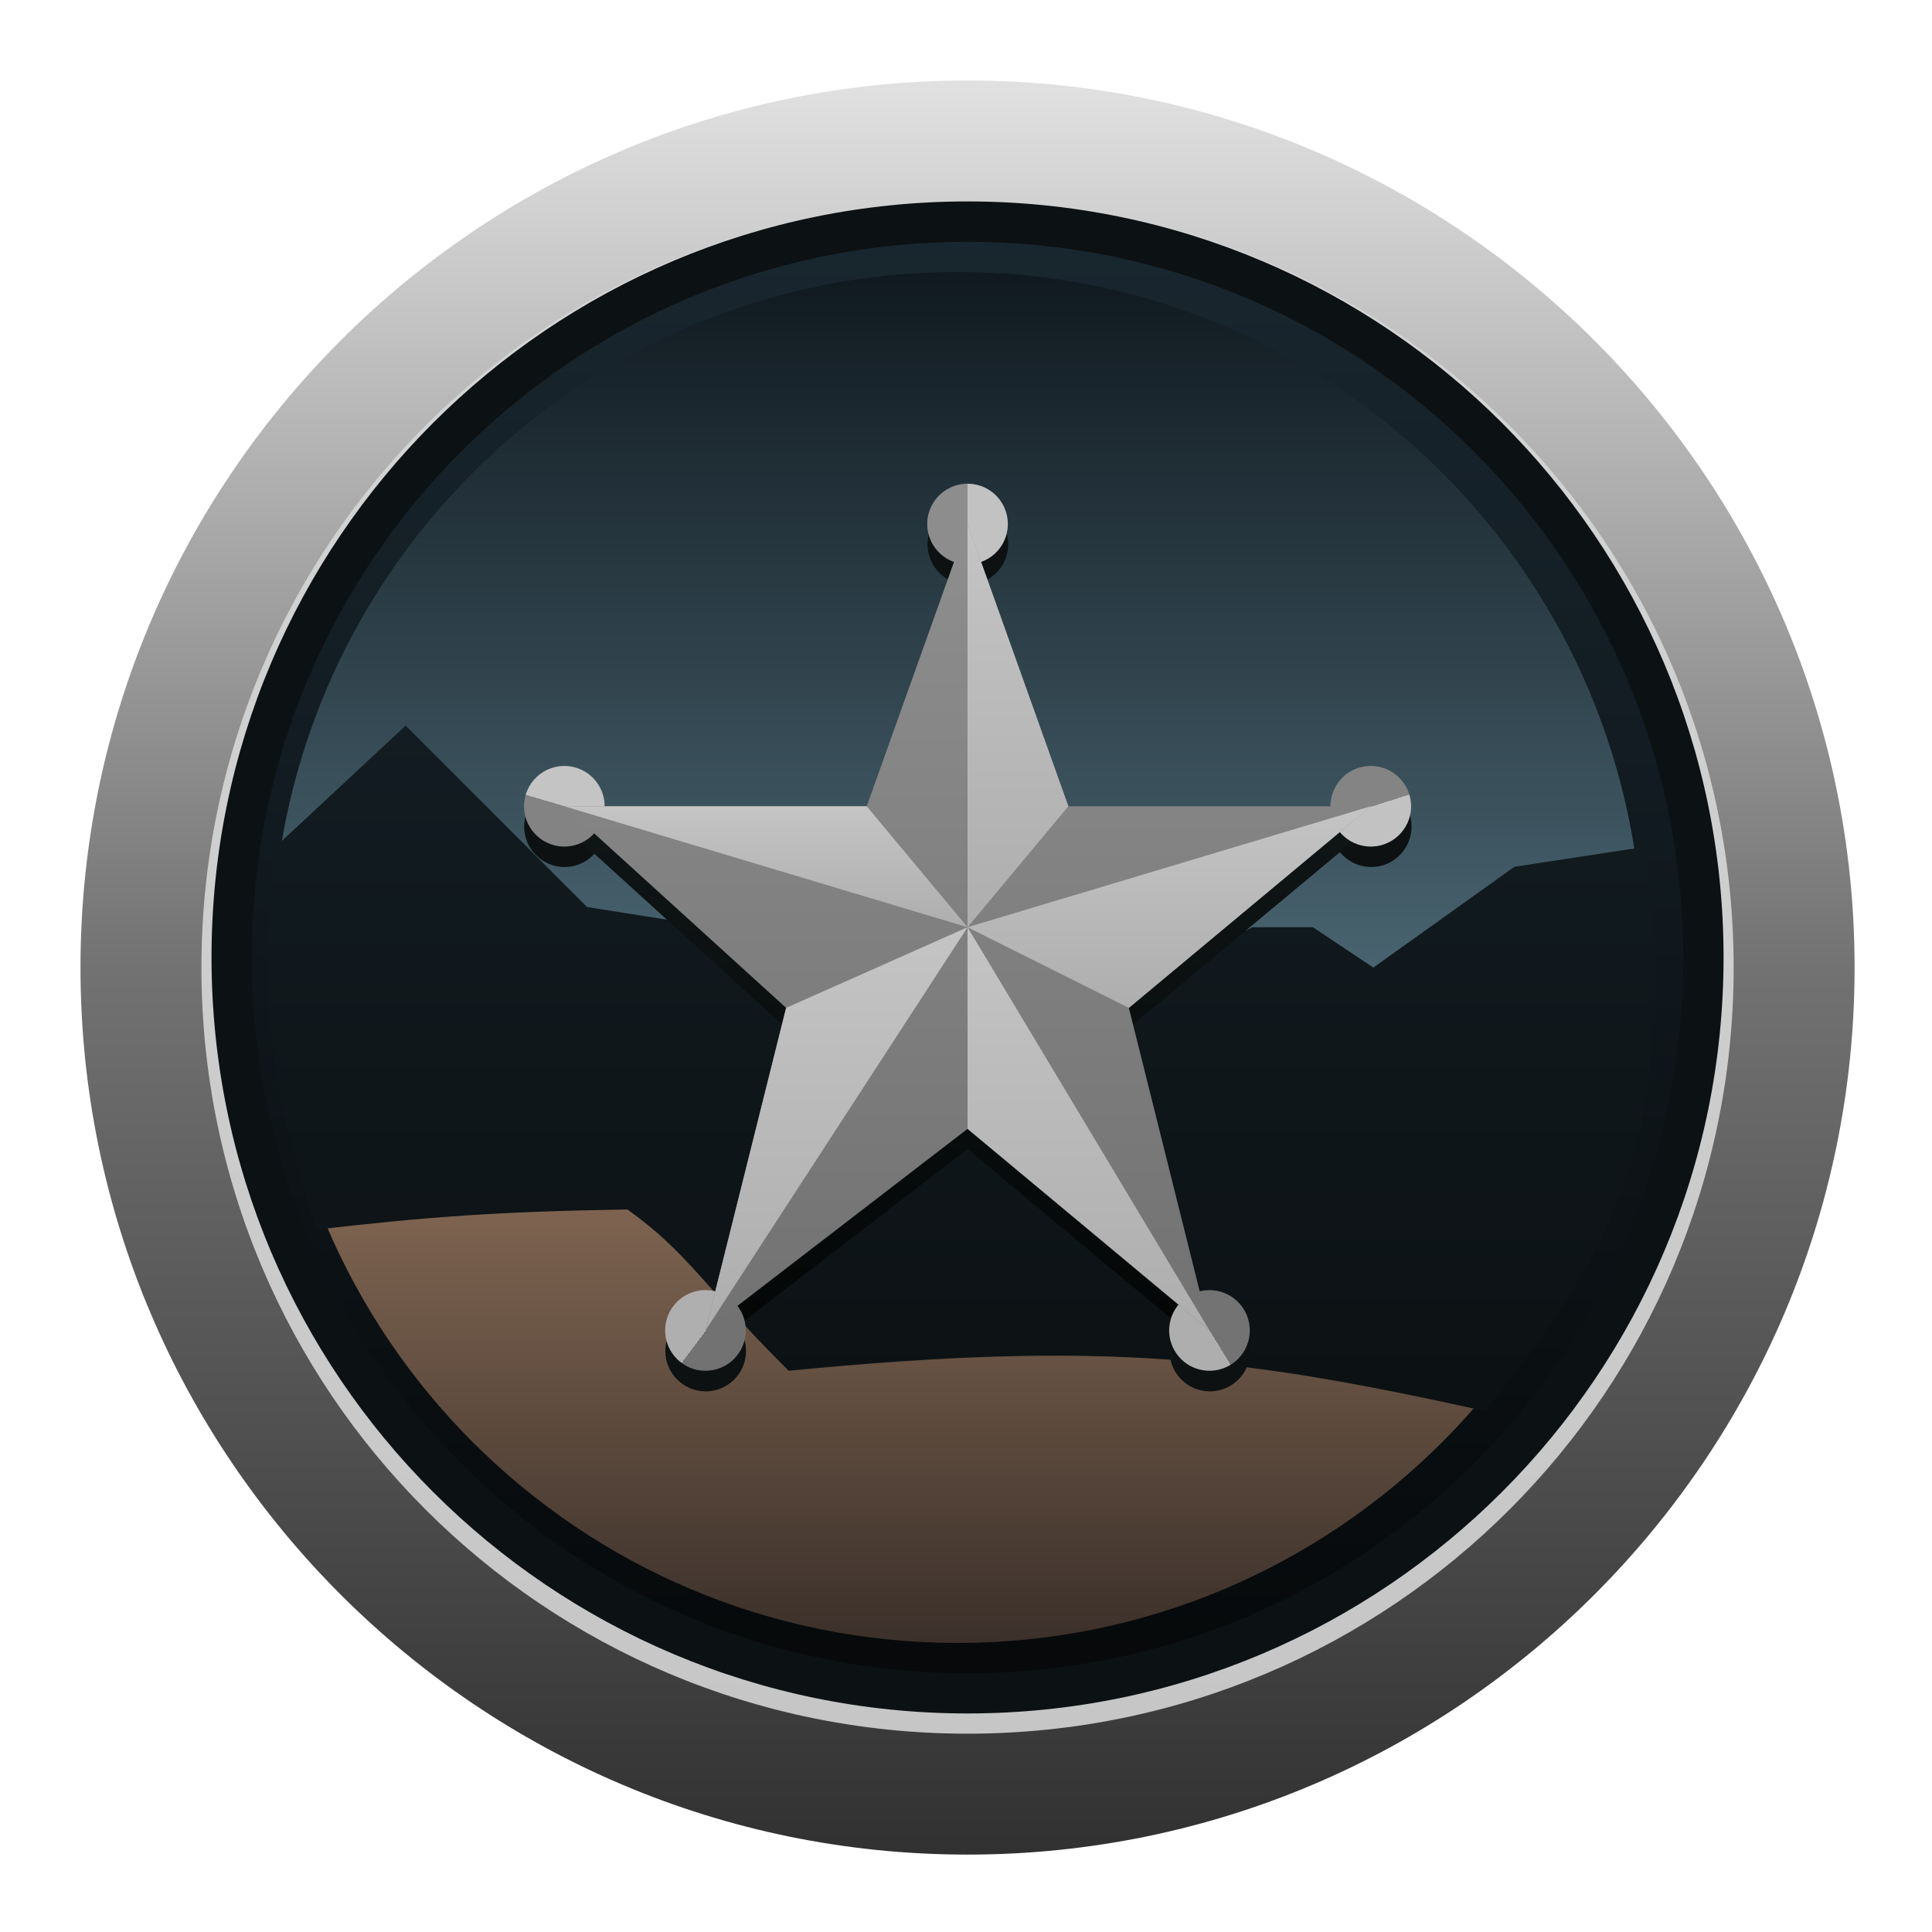 <?xml version="1.0" encoding="UTF-8" standalone="no"?>
<svg
   height="64"
   viewBox="0 0 16.933 16.933"
   width="64"
   version="1.1"
   id="svg61"
   sodipodi:docname="RimSort_Icon_64x64_alt.svg"
   inkscape:version="1.3.2 (091e20e, 2023-11-25, custom)"
   xmlns:inkscape="http://www.inkscape.org/namespaces/inkscape"
   xmlns:sodipodi="http://sodipodi.sourceforge.net/DTD/sodipodi-0.dtd"
   xmlns:xlink="http://www.w3.org/1999/xlink"
   xmlns="http://www.w3.org/2000/svg"
   xmlns:svg="http://www.w3.org/2000/svg">
  <defs
     id="defs61" />
  <sodipodi:namedview
     id="namedview61"
     pagecolor="#ffffff"
     bordercolor="#000000"
     borderopacity="0.25"
     inkscape:showpageshadow="2"
     inkscape:pageopacity="0.0"
     inkscape:pagecheckerboard="0"
     inkscape:deskcolor="#d1d1d1"
     inkscape:zoom="12.959941"
     inkscape:cx="19.21305"
     inkscape:cy="31.828847"
     inkscape:window-width="2560"
     inkscape:window-height="1369"
     inkscape:window-x="-8"
     inkscape:window-y="156"
     inkscape:window-maximized="1"
     inkscape:current-layer="g61" />
  <linearGradient
     id="a"
     gradientUnits="userSpaceOnUse"
     x1="38.868"
     x2="37.753"
     y1="34.368"
     y2="62.398">
    <stop
       offset=".095"
       stop-color="#4c4c4c"
       id="stop1" />
    <stop
       offset=".354"
       stop-color="#313131"
       id="stop2" />
    <stop
       offset="1"
       stop-color="#2c2c2c"
       id="stop3" />
  </linearGradient>
  <linearGradient
     id="b"
     gradientUnits="userSpaceOnUse"
     x1="40.25"
     x2="57.523"
     y1="36.25"
     y2="62.725">
    <stop
       offset="0"
       stop-color="#d5d5d5"
       id="stop4" />
    <stop
       offset=".812"
       stop-color="#c6c6c6"
       id="stop5" />
    <stop
       offset="1"
       stop-color="#2c2c2c"
       id="stop6" />
  </linearGradient>
  <linearGradient
     id="c"
     gradientUnits="userSpaceOnUse"
     x1="23.25"
     x2="23.25"
     y1="4.25"
     y2="42.25"
     gradientTransform="matrix(1.334,0,0,1.334,2.202,0.129)">
    <stop
       offset="0"
       stop-color="#d5d5d5"
       id="stop7" />
    <stop
       offset="1"
       stop-color="#c6c6c6"
       id="stop8" />
  </linearGradient>
  <linearGradient
     id="d"
     gradientUnits="userSpaceOnUse"
     x1="23.25"
     x2="23.25"
     y1="1.25"
     y2="45.25"
     gradientTransform="matrix(1.334,0,0,1.334,2.202,0.129)">
    <stop
       offset="0"
       stop-color="#e1e1e1"
       id="stop9" />
    <stop
       offset=".5"
       stop-color="#727272"
       id="stop10" />
    <stop
       offset="1"
       stop-color="#313131"
       id="stop11" />
  </linearGradient>
  <linearGradient
     id="e"
     gradientUnits="userSpaceOnUse"
     x1="23.25"
     x2="23.25"
     y1="4.25"
     y2="41.75"
     gradientTransform="matrix(1.334,0,0,1.334,2.202,0.129)">
    <stop
       offset="0"
       stop-color="#192730"
       id="stop12" />
    <stop
       offset="1"
       stop-color="#060809"
       id="stop13" />
  </linearGradient>
  <linearGradient
     id="f"
     gradientUnits="userSpaceOnUse"
     x1="23"
     x2="23"
     y1="6"
     y2="40"
     gradientTransform="matrix(1.334,0,0,1.334,2.202,0.129)">
    <stop
       offset="0"
       stop-color="#101920"
       id="stop14" />
    <stop
       offset=".532"
       stop-color="#4b6773"
       id="stop15" />
    <stop
       offset=".561"
       stop-color="#151d20"
       id="stop16" />
    <stop
       offset=".619"
       stop-color="#0d0f13"
       id="stop17" />
    <stop
       offset=".649"
       stop-color="#856954"
       id="stop18" />
    <stop
       offset="1"
       stop-color="#3b302a"
       id="stop19" />
  </linearGradient>
  <linearGradient
     id="g"
     gradientUnits="userSpaceOnUse"
     x1="23.307"
     x2="23.307"
     y1="17.25"
     y2="34.25"
     gradientTransform="matrix(1.334,0,0,1.334,2.202,0.129)">
    <stop
       offset="0"
       stop-color="#121c22"
       id="stop20" />
    <stop
       offset="1"
       stop-color="#0c1113"
       id="stop21" />
  </linearGradient>
  <linearGradient
     id="h"
     gradientUnits="userSpaceOnUse"
     x1="23.25"
     x2="23.25"
     y1="12.75"
     y2="32.75"
     gradientTransform="matrix(1.334,0,0,1.334,2.202,0.129)">
    <stop
       offset="0"
       stop-color="#151c1e"
       id="stop22" />
    <stop
       offset="1"
       stop-color="#040606"
       id="stop23" />
  </linearGradient>
  <linearGradient
     id="i"
     gradientUnits="userSpaceOnUse"
     x1="32.5"
     x2="34.5"
     y1="18.5"
     y2="20"
     gradientTransform="matrix(-1.084,-0.776,0.776,-1.084,67.652,72.485)">
    <stop
       offset=".42"
       stop-color="#c2c2c2"
       id="stop24" />
    <stop
       offset=".42"
       stop-color="#848484"
       id="stop25" />
  </linearGradient>
  <linearGradient
     id="j"
     gradientUnits="userSpaceOnUse"
     x1="22.5"
     x2="24.5"
     y1="11.5"
     y2="13"
     gradientTransform="matrix(-1.068,0.798,-0.798,-1.068,67.824,10.998)">
    <stop
       offset=".42"
       stop-color="#c2c2c2"
       id="stop26" />
    <stop
       offset=".42"
       stop-color="#8d8d8d"
       id="stop27" />
  </linearGradient>
  <linearGradient
     id="k"
     gradientUnits="userSpaceOnUse"
     x1="12.5"
     x2="14.5"
     y1="18.5"
     y2="20"
     gradientTransform="matrix(0.467,1.249,-1.249,0.467,37.722,0.254)">
    <stop
       offset=".42"
       stop-color="#c4c4c4"
       id="stop28" />
    <stop
       offset=".42"
       stop-color="#838383"
       id="stop29" />
  </linearGradient>
  <linearGradient
     id="l"
     gradientUnits="userSpaceOnUse"
     x1="16"
     x2="18"
     y1="31.5"
     y2="33"
     gradientTransform="matrix(1.334,0,0,1.334,2.202,0.129)">
    <stop
       offset=".42"
       stop-color="#afafaf"
       id="stop30" />
    <stop
       offset=".42"
       stop-color="#727272"
       id="stop31" />
  </linearGradient>
  <linearGradient
     id="m"
     gradientUnits="userSpaceOnUse"
     x1="28.5"
     x2="30.5"
     y1="31.5"
     y2="33"
     gradientTransform="matrix(0.491,-1.24,1.24,0.491,-13.131,63.589)">
    <stop
       offset=".42"
       stop-color="#aeaeae"
       id="stop32" />
    <stop
       offset=".42"
       stop-color="#737373"
       id="stop33" />
  </linearGradient>
  <linearGradient
     id="n"
     gradientUnits="userSpaceOnUse"
     x1="23.25"
     x2="23.25"
     y1="12.25"
     y2="32.25"
     gradientTransform="matrix(1.334,0,0,1.334,2.202,0.129)">
    <stop
       offset="0"
       stop-color="#8e8e8e"
       id="stop34" />
    <stop
       offset="1"
       stop-color="#727272"
       id="stop35" />
  </linearGradient>
  <linearGradient
     id="o">
    <stop
       offset="0"
       stop-color="#c4c4c4"
       id="stop36" />
    <stop
       offset="1"
       stop-color="#aeaeae"
       id="stop37" />
  </linearGradient>
  <linearGradient
     id="p"
     gradientUnits="userSpaceOnUse"
     x1="26.25"
     x2="26.25"
     xlink:href="#o"
     y1="22.25"
     y2="32.25"
     gradientTransform="matrix(1.334,0,0,1.334,2.202,0.129)" />
  <linearGradient
     id="q"
     gradientUnits="userSpaceOnUse"
     x1="28.25"
     x2="28.25"
     xlink:href="#o"
     y1="19.25"
     y2="24.25"
     gradientTransform="matrix(1.334,0,0,1.334,2.202,0.129)" />
  <linearGradient
     id="r"
     gradientUnits="userSpaceOnUse"
     x1="24.5"
     x2="24.5"
     xlink:href="#o"
     y1="12.25"
     y2="22.25"
     gradientTransform="matrix(1.334,0,0,1.334,2.202,0.129)" />
  <linearGradient
     id="s"
     gradientUnits="userSpaceOnUse"
     x1="18.25"
     x2="18.25"
     xlink:href="#o"
     y1="19.25"
     y2="22.25"
     gradientTransform="matrix(1.334,0,0,1.334,2.202,0.129)" />
  <linearGradient
     id="t"
     gradientUnits="userSpaceOnUse"
     x1="20"
     x2="20"
     xlink:href="#o"
     y1="22.25"
     y2="32.25"
     gradientTransform="matrix(1.334,0,0,1.334,2.202,0.129)" />
  <g
     fill="none"
     transform="scale(.265)"
     id="g61">
    <g
       id="g62"
       transform="translate(-1.207,0.866)">
      <path
         d="m 60.545,31.134 c 0,15.098 -12.24,27.338 -27.338,27.338 -15.098,0 -27.338,-12.24 -27.338,-27.338 0,-15.098 12.24,-27.338 27.338,-27.338 15.098,0 27.338,12.24 27.338,27.338 z"
         fill="url(#c)"
         id="path39"
         style="fill:url(#c);stroke-width:1.334" />
      <path
         d="m 33.207,1.796 c -16.179,0 -29.338,13.159 -29.338,29.338 0,16.179 13.159,29.338 29.338,29.338 16.179,0 29.338,-13.159 29.338,-29.338 0,-16.179 -13.159,-29.338 -29.338,-29.338 z m 0,4.001 c 14.017,0 25.338,11.32 25.338,25.338 0,14.017 -11.32,25.338 -25.338,25.338 -14.017,0 -25.338,-11.32 -25.338,-25.338 0,-14.017 11.32,-25.338 25.338,-25.338 z"
         fill="url(#d)"
         id="path40"
         style="fill:url(#d);stroke-width:1.334" />
      <path
         d="m 57.545,30.801 c 0,13.441 -10.896,24.338 -24.338,24.338 -13.441,0 -24.338,-10.896 -24.338,-24.338 0,-13.441 10.896,-24.338 24.338,-24.338 13.441,0 24.338,10.896 24.338,24.338 z"
         fill="url(#e)"
         id="path41"
         style="fill:url(#e);stroke-width:1.334" />
      <path
         d="m 33.207,5.796 c -13.802,0 -25.004,11.203 -25.004,25.004 0,13.802 11.203,25.004 25.004,25.004 13.802,0 25.004,-11.203 25.004,-25.004 0,-13.802 -11.203,-25.004 -25.004,-25.004 z m 0,1.334 c 13.081,0 23.671,10.59 23.671,23.671 0,13.081 -10.59,23.671 -23.671,23.671 -13.081,0 -23.671,-10.59 -23.671,-23.671 0,-13.081 10.59,-23.671 23.671,-23.671 z"
         fill="#0c1113"
         id="path42"
         style="stroke-width:1.334" />
      <path
         d="m 55.545,30.801 c 0,12.521 -10.15,22.671 -22.671,22.671 -12.521,0 -22.671,-10.15 -22.671,-22.671 0,-12.521 10.15,-22.671 22.671,-22.671 12.521,0 22.671,10.15 22.671,22.671 z"
         fill="url(#f)"
         id="path43"
         style="fill:url(#f);stroke-width:1.334" />
      <path
         d="m 14.623,23.133 -4.296,4.001 c -0.544,4.146 -0.462,6.761 1.334,12.669 3.635,-0.424 6.071,-0.6 10.297,-0.667 2.001,1.424 2.525,2.548 5.334,5.334 10.502,-1.025 15.077,-0.421 23.042,1.334 4.621,-5.805 6.335,-9.573 5.334,-18.67 l -4.372,0.667 -4.667,3.334 -2,-1.334 H 42.628 L 35.961,33.134 33.293,31.134 20.625,29.134 Z"
         fill="url(#g)"
         id="path44"
         style="fill:url(#g);stroke-width:1.334" />
      <g
         fill="#0d1112"
         id="g49"
         transform="matrix(1.334,0,0,1.334,2.202,0.129)">
        <path
           d="m 34.25,19.75 c 0,0.552 -0.448,1 -1,1 -0.552,0 -1,-0.448 -1,-1 0,-0.552 0.448,-1 1,-1 0.552,0 1,0.448 1,1 z"
           id="path45" />
        <path
           d="m 24.25,12.75 c 0,0.552 -0.448,1 -1,1 -0.552,0 -1,-0.448 -1,-1 0,-0.552 0.448,-1 1,-1 0.552,0 1,0.448 1,1 z"
           id="path46" />
        <path
           d="m 14.25,19.75 c 0,0.552 -0.448,1 -1,1 -0.552,0 -1,-0.448 -1,-1 0,-0.552 0.448,-1 1,-1 0.552,0 1,0.448 1,1 z"
           id="path47" />
        <path
           d="m 17.75,32.75 c 0,0.552 -0.448,1 -1,1 -0.552,0 -1,-0.448 -1,-1 0,-0.552 0.448,-1 1,-1 0.552,0 1,0.448 1,1 z"
           id="path48" />
        <path
           d="m 30.25,32.75 c 0,0.552 -0.448,1 -1,1 -0.552,0 -1,-0.448 -1,-1 0,-0.552 0.448,-1 1,-1 0.552,0 1,0.448 1,1 z"
           id="path49" />
      </g>
      <path
         d="m 29.873,26.467 3.334,-9.335 3.334,9.335 h 10.002 l -8.001,6.668 2.667,10.669 -8.001,-6.668 -8.668,6.668 2.667,-10.669 -7.335,-6.668 z"
         fill="url(#h)"
         id="path50"
         style="fill:url(#h);stroke-width:1.334" />
      <path
         d="m 45.459,25.023 c 0.429,-0.599 1.262,-0.737 1.861,-0.308 0.599,0.429 0.737,1.262 0.308,1.861 -0.429,0.599 -1.262,0.737 -1.861,0.308 -0.599,-0.429 -0.737,-1.262 -0.308,-1.861 z"
         fill="url(#i)"
         id="path51"
         style="fill:url(#i);stroke-width:1.334" />
      <path
         d="m 32.139,17.263 c -0.441,-0.59 -0.32,-1.426 0.27,-1.866 0.59,-0.441 1.426,-0.32 1.866,0.27 0.441,0.59 0.32,1.426 -0.27,1.866 -0.59,0.441 -1.426,0.32 -1.866,-0.27 z"
         fill="url(#j)"
         id="path52"
         style="fill:url(#j);stroke-width:1.334" />
      <path
         d="m 20.339,27.049 c -0.69,0.258 -1.458,-0.092 -1.716,-0.782 -0.258,-0.69 0.092,-1.458 0.782,-1.716 0.69,-0.258 1.458,0.092 1.716,0.782 0.258,0.69 -0.092,1.458 -0.782,1.716 z"
         fill="url(#k)"
         id="path53"
         style="fill:url(#k);stroke-width:1.334" />
      <path
         d="m 25.873,43.136 c 0,0.737 -0.597,1.334 -1.334,1.334 -0.737,0 -1.334,-0.597 -1.334,-1.334 0,-0.737 0.597,-1.334 1.334,-1.334 0.737,0 1.334,0.597 1.334,1.334 z"
         fill="url(#l)"
         id="path54"
         style="fill:url(#l);stroke-width:1.334" />
      <path
         d="m 41.699,41.896 c 0.685,0.271 1.02,1.046 0.75,1.731 -0.271,0.685 -1.046,1.02 -1.731,0.75 -0.685,-0.271 -1.02,-1.046 -0.75,-1.731 0.271,-0.685 1.046,-1.02 1.731,-0.75 z"
         fill="url(#m)"
         id="path55"
         style="fill:url(#m);stroke-width:1.334" />
      <path
         d="m 29.873,25.8 3.334,-9.335 3.334,9.335 h 10.002 l -8.001,6.668 2.667,10.669 -8.001,-6.668 -8.668,6.668 2.667,-10.669 -7.335,-6.668 z"
         fill="url(#n)"
         id="path56"
         style="fill:url(#n);stroke-width:1.334" />
      <path
         d="M 41.209,43.136 33.207,36.468 V 29.8 Z"
         fill="url(#p)"
         id="path57"
         style="fill:url(#p);stroke-width:1.334" />
      <path
         d="M 38.542,32.468 33.207,29.8 46.543,25.8 Z"
         fill="url(#q)"
         id="path58"
         style="fill:url(#q);stroke-width:1.334" />
      <path
         d="m 36.541,25.8 -3.334,4.001 V 16.465 Z"
         fill="url(#r)"
         id="path59"
         style="fill:url(#r);stroke-width:1.334" />
      <path
         d="m 29.873,25.8 3.334,4.001 -13.336,-4.001 z"
         fill="url(#s)"
         id="path60"
         style="fill:url(#s);stroke-width:1.334" />
      <path
         d="m 27.206,32.468 6.001,-2.667 -8.668,13.336 z"
         fill="url(#t)"
         id="path61"
         style="fill:url(#t);stroke-width:1.334" />
    </g>
  </g>
</svg>
